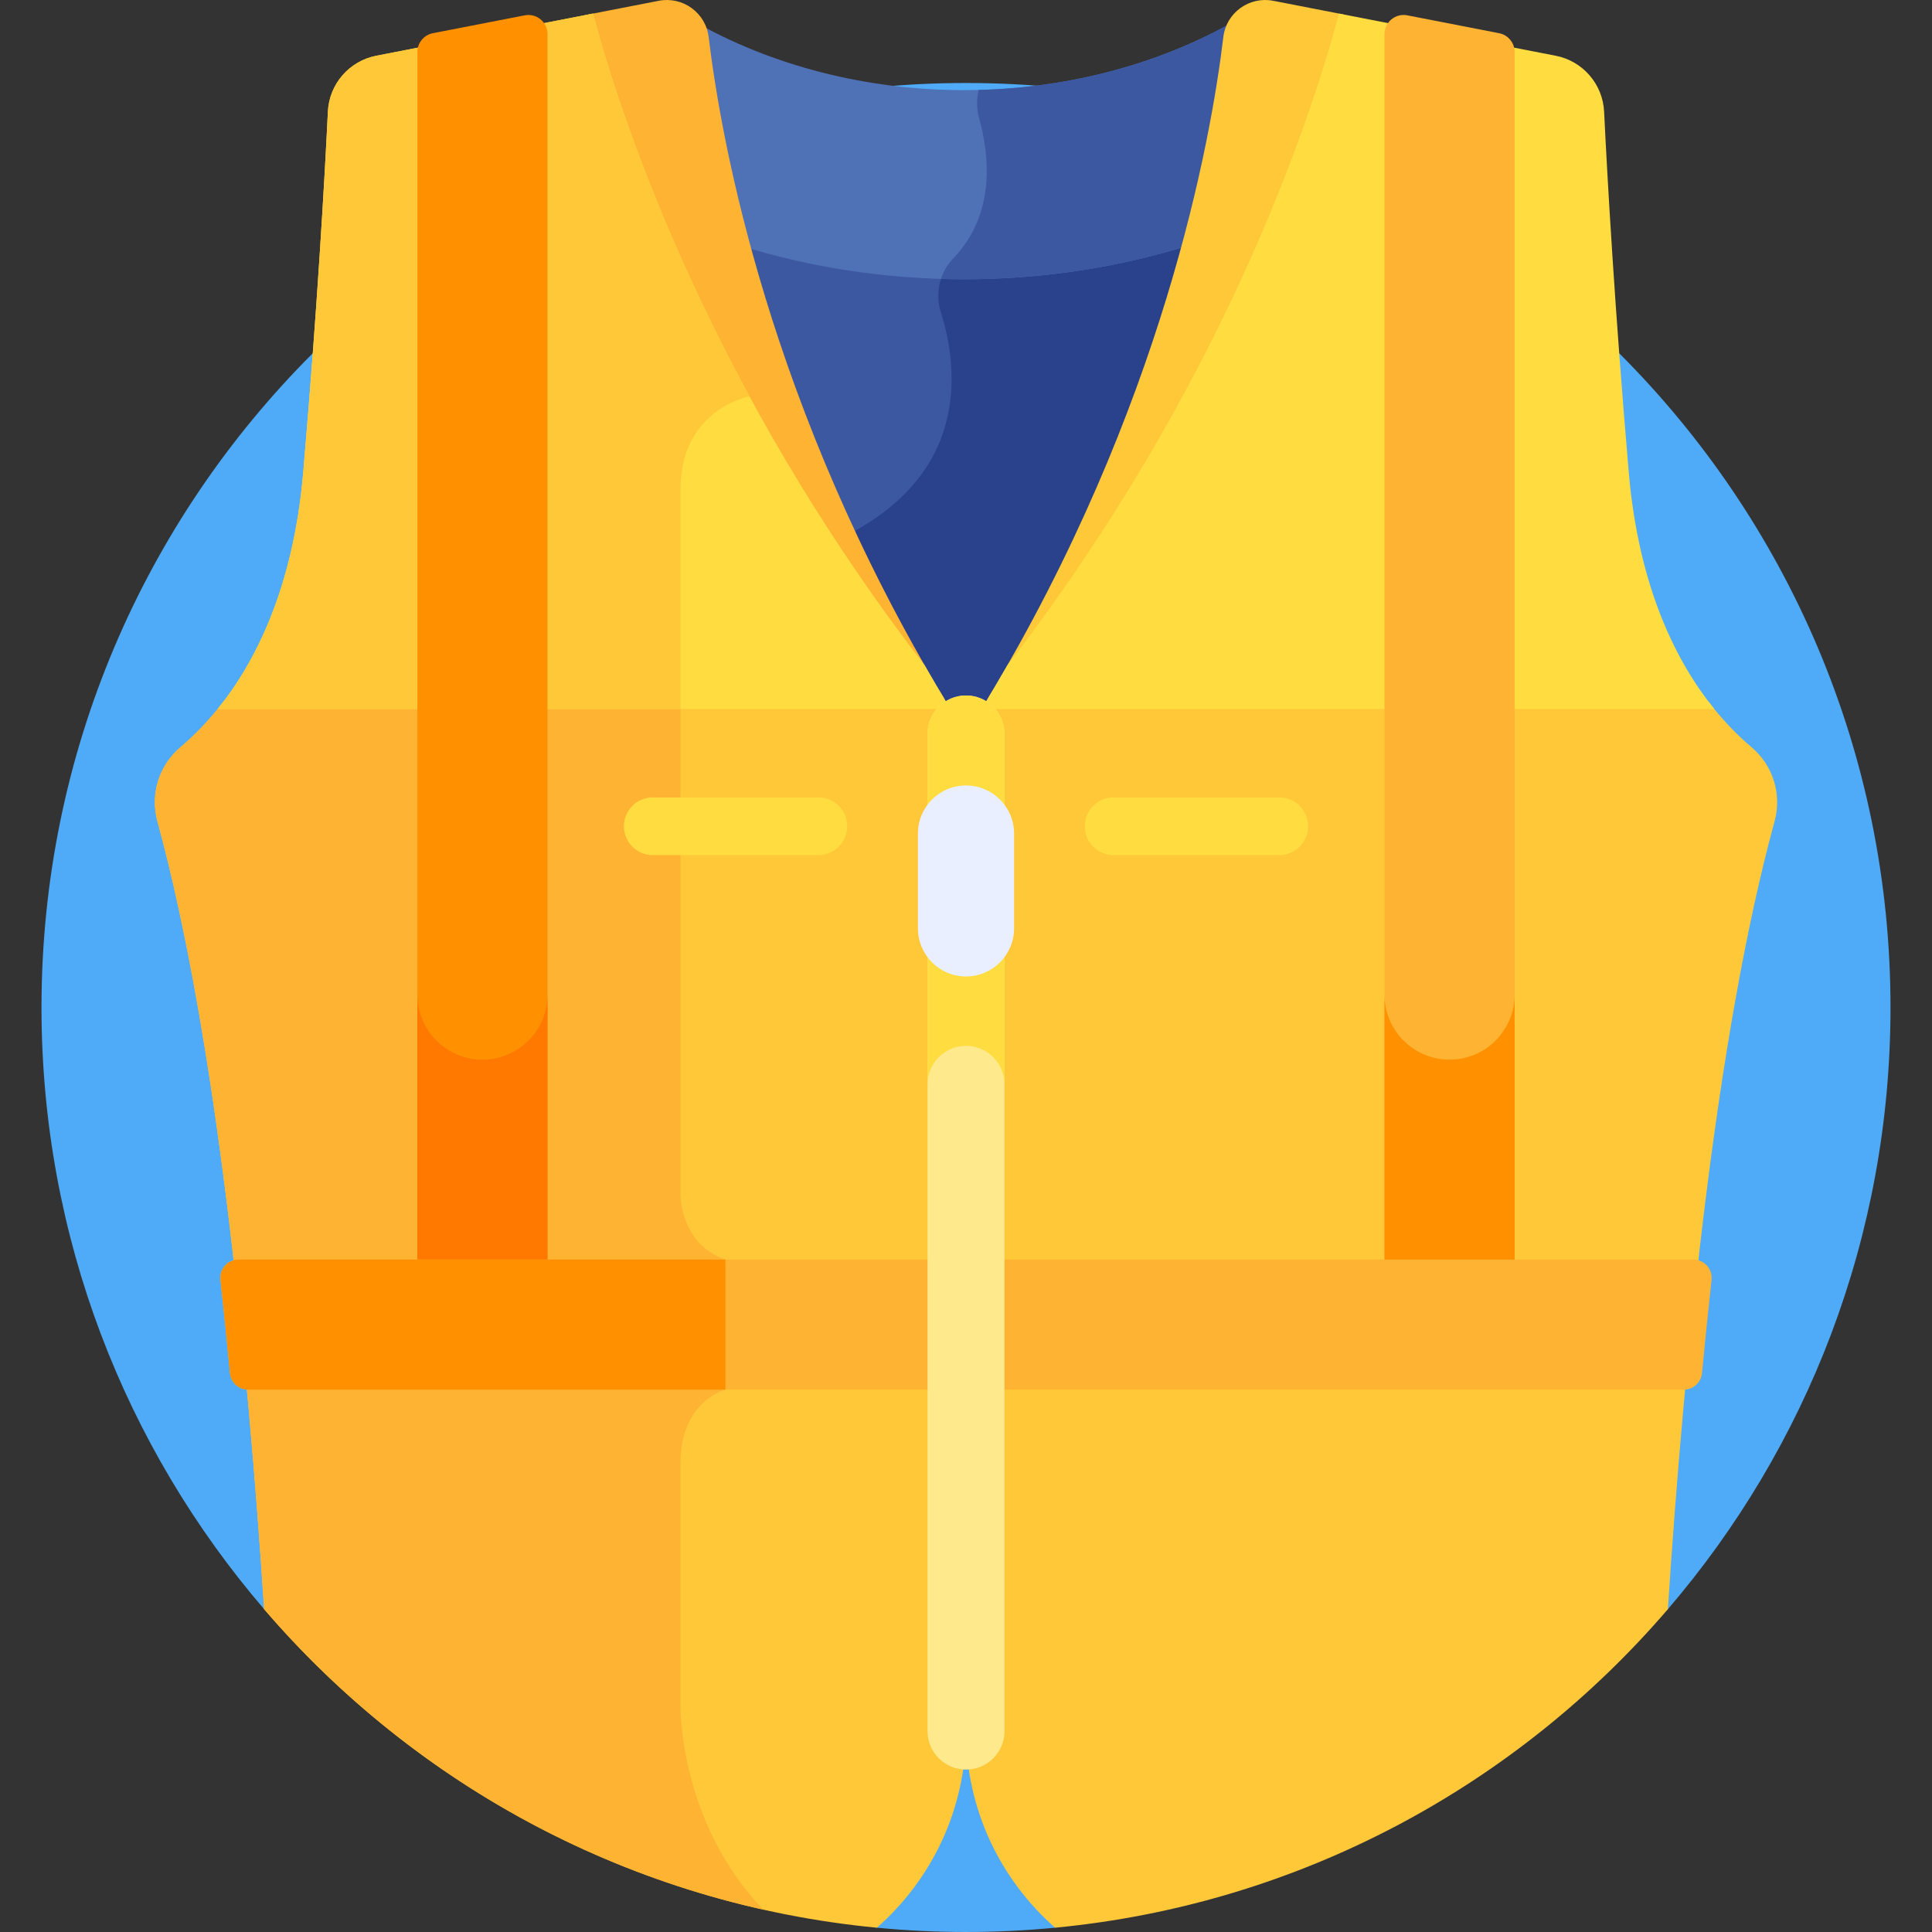 <svg id="Layer_1" enable-background="new 0 0 170 170" height="170" viewBox="0 0 512 512" width="170" xmlns="http://www.w3.org/2000/svg"><rect x="0" y="0" width="512" height="512" fill="#333333" stroke="none"/><g>
<path d="m69.997 426.452 162.385 84.41c7.774.744 15.65 1.138 23.618 1.138s15.844-.394 23.618-1.138l162.385-84.41c36.773-42.855 58.999-98.557 58.999-159.455 0-135.311-109.691-245.002-245.002-245.002s-245.002 109.692-245.002 245.003c0 60.898 22.226 116.599 58.999 159.454z" fill="#4fabf7"/>
<path d="m315.972 62.798c-38.952 11.624-82.01 11.624-120.963 0 10.677 40.812 28.218 84.669 52.34 124.686-.005-.006-.01-.013-.015-.019.083.139.17.278.254.416 3.296-2.042 12.506-2.044 15.805 0 .084-.139.17-.278.254-.416-.005.006-.01.013-.015.019 24.107-39.994 41.656-83.85 52.34-124.686z" fill="#3c58a0"/>
<path d="m250.434 71.45c-1.879 3.414-2.293 7.526-1.089 11.344 4.365 13.849 7.85 40.914-22.778 57.878-1.037.574-2.026 1.164-2.991 1.761 7.041 15.305 14.963 30.435 23.773 45.051-.005-.006-.01-.013-.015-.019.083.139.17.278.254.416 3.296-2.042 12.506-2.044 15.805 0 .084-.139.17-.278.254-.416-.005.006-.01.013-.015.019 24.108-39.993 41.656-83.85 52.34-124.686-21.078 6.29-43.357 9.169-65.538 8.652z" fill="#2a428c"/>
<path d="m195.579 64.923c38.443 12.108 81.381 12.108 119.824 0 5.134-19.246 8.762-37.855 10.832-55.103.204-1.7.787-3.253 1.64-4.603-43.166 24.893-101.601 24.893-144.767 0 .853 1.351 1.436 2.903 1.64 4.603 2.068 17.24 5.695 35.85 10.831 55.103z" fill="#4f71b6"/>
<path d="m326.234 9.82c.204-1.7.787-3.253 1.64-4.603-20.486 11.814-44.411 18.01-68.51 18.611-.595 2.411-.587 4.985.113 7.49 2.742 9.808 4.449 25.423-6.877 37.181-1.501 1.559-2.579 3.415-3.225 5.406 22.372.668 44.88-2.321 66.027-8.982 5.135-19.246 8.762-37.855 10.832-55.103z" fill="#3c58a0"/>
<path d="m442.003 426.452c4.361-66.655 12.68-151.718 28.285-208.819 1.967-7.199-.44-14.842-6.149-19.648-3.438-2.894-7.435-6.866-11.439-12.143h-191.346c-1.738 2.878-3.52 5.765-5.354 8.66v264.263c0 20.769 9.147 39.392 23.618 52.096 64.819-6.2 122.263-37.65 162.385-84.409z" fill="#ffc839"/><g>
<path d="m355.937 4.437c.054-.202.128-.392.191-.588l-18.707-3.64c-6.363-1.238-12.454 3.176-13.226 9.612-3.283 27.362-15.892 98.136-62.602 175.625 61.933-77.14 86.49-151.683 94.344-181.009z" fill="#ffc839"/></g>
<path d="m256 194.503c-1.835-2.895-3.616-5.782-5.354-8.66h-191.346c-4.005 5.277-8.002 9.249-11.439 12.143-5.709 4.806-8.116 12.449-6.149 19.648 15.605 57.101 23.924 142.164 28.285 208.819 40.122 46.758 97.566 78.209 162.385 84.41 14.471-12.705 23.618-31.327 23.618-52.097z" fill="#ffc839"/>
<path d="m180.333 452.25s0-48 0-64.5 11.918-19.477 11.918-19.477v-34.48c-12.25-4.206-11.917-17.544-11.917-17.544s0-74.963 0-130.407h-121.034c-4.005 5.277-8.002 9.249-11.439 12.143-5.709 4.806-8.116 12.449-6.149 19.648 15.605 57.101 23.924 142.164 28.285 208.819 33.792 39.382 79.874 67.902 132.3 79.626-22.306-23.13-21.964-53.828-21.964-53.828z" fill="#ffb332"/><g>
<path d="m156.063 4.437c-.054-.202-.128-.392-.192-.588l18.707-3.64c6.363-1.238 12.454 3.176 13.226 9.612 3.283 27.362 15.892 98.136 62.603 175.625-61.933-77.14-86.49-151.683-94.344-181.009z" fill="#ffb332"/></g>
<path d="m86.895 29.584c-.856 17.52-2.807 52.246-6.537 95.613-2.662 30.943-12.899 50.634-22.655 62.684h194.186c-2.374-3.887-4.671-7.759-6.877-11.61-57.105-74.031-80.253-144.258-87.88-172.668l-57.404 11.17c-7.179 1.397-12.476 7.506-12.833 14.811z" fill="#ffdd40"/>
<path d="m180.333 129.75c0-21.333 18.27-24.726 18.27-24.726v-.004c-24.381-44.893-36.383-82.464-41.471-101.418l-57.404 11.17c-7.179 1.397-12.476 7.506-12.834 14.811-.856 17.52-2.807 52.246-6.537 95.613-2.662 30.943-12.899 50.634-22.655 62.684h122.63c.001-27.76.001-50.993.001-58.13z" fill="#ffc839"/>
<path d="m454.297 187.881c-9.756-12.049-19.993-31.741-22.655-62.684-3.73-43.367-5.681-78.093-6.537-95.613-.357-7.305-5.654-13.415-12.834-14.811l-57.404-11.17c-7.627 28.41-30.775 98.637-87.88 172.668-2.206 3.851-4.503 7.723-6.877 11.61z" fill="#ffdd40"/><g>
<path d="m339.014 226.608h-43.885c-4.222 0-7.644-3.422-7.644-7.644s3.422-7.644 7.644-7.644h43.885c4.222 0 7.644 3.422 7.644 7.644 0 4.221-3.422 7.644-7.644 7.644z" fill="#ffdd40"/></g><g>
<path d="m216.871 226.608h-43.886c-4.222 0-7.644-3.422-7.644-7.644s3.422-7.644 7.644-7.644h43.886c4.222 0 7.644 3.422 7.644 7.644 0 4.221-3.422 7.644-7.644 7.644z" fill="#ffdd40"/></g>
<path d="m401.383 335.832v-322.056c0-2.427-1.72-4.514-4.102-4.978l-24.338-4.736c-3.131-.609-6.04 1.788-6.04 4.978v326.792z" fill="#ffb332"/>
<path d="m110.617 335.832v-322.056c0-2.427 1.72-4.514 4.102-4.978l24.338-4.736c3.131-.609 6.04 1.788 6.04 4.978v326.792z" fill="#ff9100"/>
<path d="m384.143 280.813c-9.521 0-17.24-7.719-17.24-17.24v72.259h34.48v-72.259c0 9.521-7.719 17.24-17.24 17.24z" fill="#ff9100"/>
<path d="m127.857 280.813c-9.521 0-17.24-7.719-17.24-17.24v72.259h34.48v-72.259c0 9.521-7.718 17.24-17.24 17.24z" fill="#ff7900"/>
<path d="m448.746 333.794h-192.746v34.48h190.216c2.51 0 4.604-1.904 4.841-4.403.778-8.188 1.617-16.433 2.522-24.674.317-2.884-1.932-5.403-4.833-5.403z" fill="#ffb332"/>
<path d="m63.254 333.794h192.746v34.48h-190.216c-2.51 0-4.604-1.904-4.841-4.403-.778-8.188-1.617-16.433-2.522-24.674-.317-2.884 1.932-5.403 4.833-5.403z" fill="#ffb332"/>
<path d="m192.25 333.794h-128.996c-2.901 0-5.15 2.52-4.833 5.403.905 8.241 1.744 16.486 2.522 24.674.238 2.499 2.331 4.403 4.841 4.403h126.466z" fill="#ff9100"/><g>
<path d="m256 468.959c-5.629 0-10.192-4.564-10.192-10.192v-264.264c0-5.628 4.563-10.192 10.192-10.192 5.628 0 10.192 4.564 10.192 10.192v264.264c0 5.628-4.563 10.192-10.192 10.192z" fill="#ffe98d"/></g>
<path d="m256 184.311c-5.629 0-10.192 4.564-10.192 10.192v92.857c0-5.629 4.563-10.192 10.192-10.192 5.628 0 10.192 4.564 10.192 10.192v-92.857c0-5.629-4.563-10.192-10.192-10.192z" fill="#ffdd40"/><g>
<path d="m256 258.766c-7.036 0-12.74-5.704-12.74-12.74v-25.126c0-7.036 5.704-12.74 12.74-12.74s12.74 5.704 12.74 12.74v25.126c0 7.036-5.704 12.74-12.74 12.74z" fill="#e9efff"/></g></g></svg>

